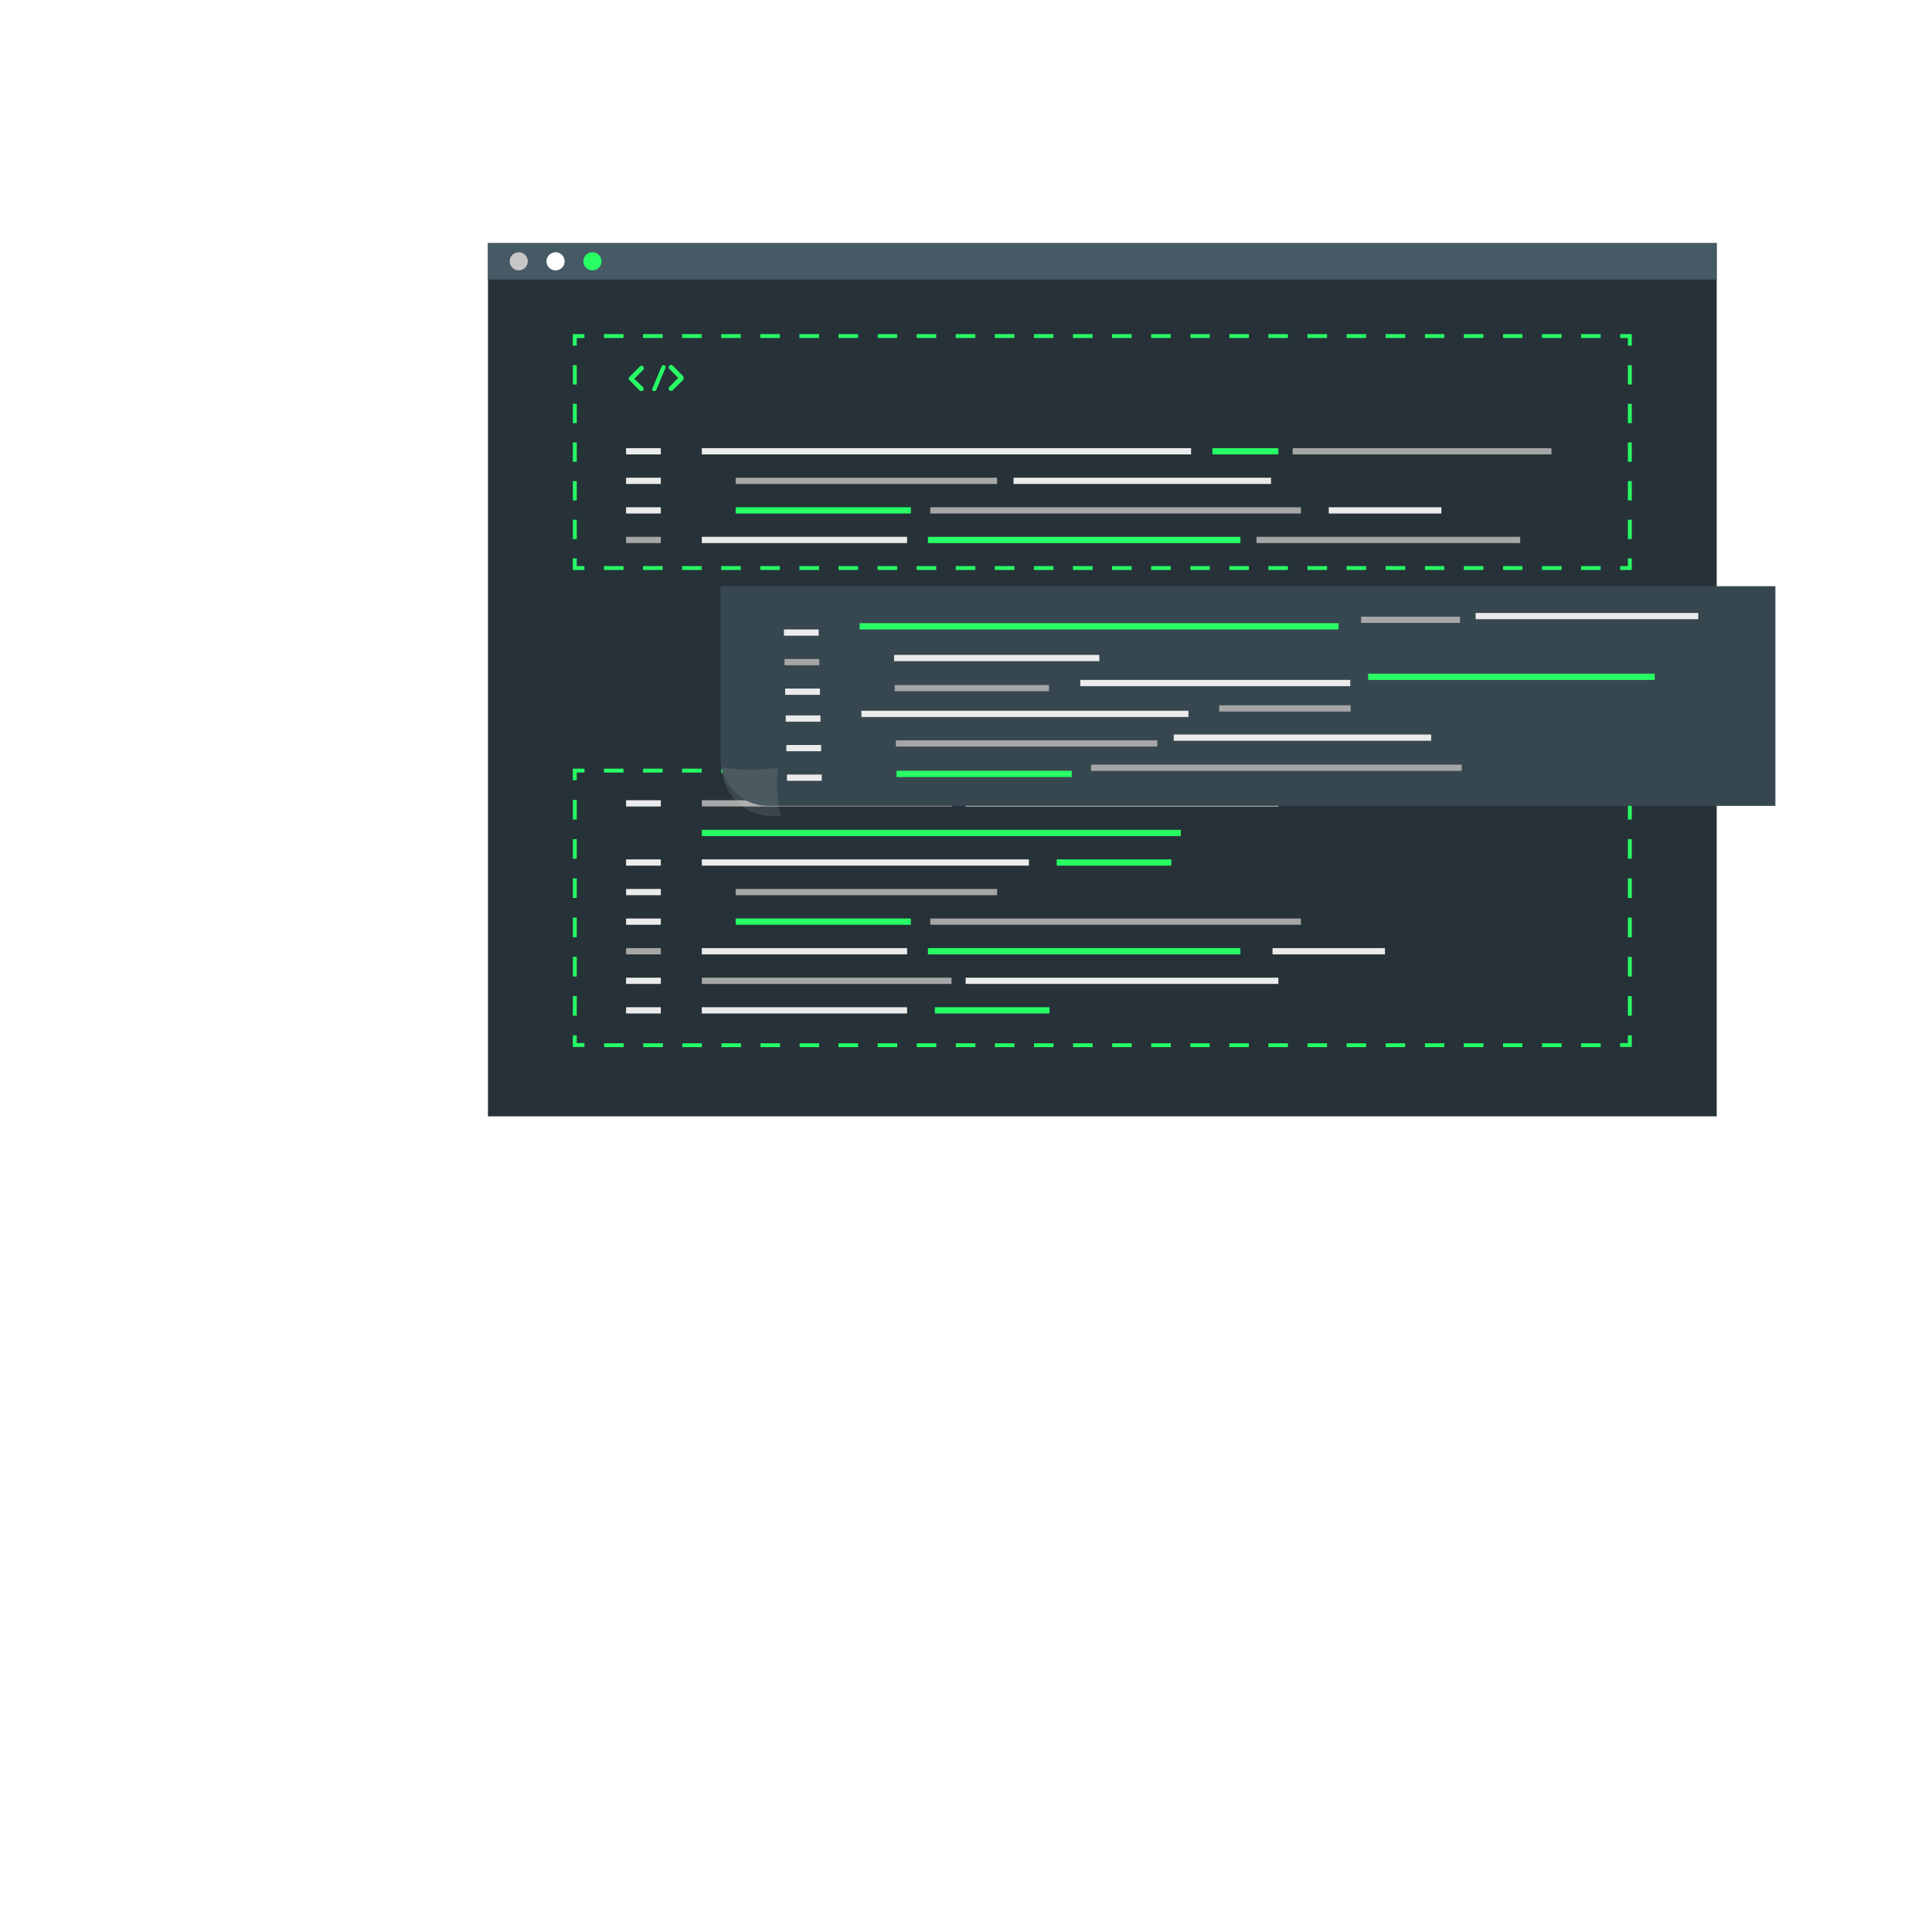<svg class="animated" id="freepik_stories-code-snippets" xmlns="http://www.w3.org/2000/svg" viewBox="0 0 500 500" version="1.1" xmlns:xlink="http://www.w3.org/1999/xlink" xmlns:svgjs="http://svgjs.com/svgjs"><style>svg#freepik_stories-code-snippets:not(.animated) .animable {opacity: 0;}svg#freepik_stories-code-snippets.animated #freepik--Code--inject-60 {animation: 1s 1 forwards cubic-bezier(.36,-0.01,.5,1.38) slideLeft,1.5s Infinite  linear wind;animation-delay: 0s,1s;}            @keyframes slideLeft {                0% {                    opacity: 0;                    transform: translateX(-30px);                }                100% {                    opacity: 1;                    transform: translateX(0);                }            }                    @keyframes wind {                0% {                    transform: rotate( 0deg );                }                25% {                    transform: rotate( 1deg );                }                75% {                    transform: rotate( -1deg );                }            }        .animator-hidden { display: none; }</style><g id="freepik--Tab--inject-60" class="animable" style="transform-origin: 285.28px 175.915px;"><rect x="126.28" y="62.92" width="318" height="225.99" style="fill: rgb(38, 50, 56); transform-origin: 285.28px 175.915px;" id="elddib3qz8xb" class="animable"></rect><rect x="126.28" y="62.92" width="318" height="9.42" style="fill: rgb(69, 90, 100); transform-origin: 285.28px 67.63px;" id="el1ujo85ueono" class="animable"></rect><path d="M136.59,67.63a2.34,2.34,0,1,1-2.34-2.34A2.34,2.34,0,0,1,136.59,67.63Z" style="fill: rgb(199, 199, 199); transform-origin: 134.25px 67.63px;" id="elz115f49kgs" class="animable"></path><path d="M146.12,67.63a2.34,2.34,0,1,1-2.33-2.34A2.33,2.33,0,0,1,146.12,67.63Z" style="fill: rgb(255, 255, 255); transform-origin: 143.78px 67.63px;" id="elzzq50beeh7a" class="animable"></path><path d="M155.66,67.63a2.34,2.34,0,1,1-2.34-2.34A2.34,2.34,0,0,1,155.66,67.63Z" style="fill: rgb(39, 255, 101); transform-origin: 153.32px 67.63px;" id="el76foeke26w9" class="animable"></path><polygon points="422.3 147.51 419.3 147.51 419.3 146.51 421.3 146.51 421.3 144.51 422.3 144.51 422.3 147.51" style="fill: rgb(39, 255, 101); transform-origin: 420.8px 146.01px;" id="elu8scxm7nju9" class="animable"></polygon><path d="M414.24,147.51h-5.05v-1h5.05Zm-10.11,0h-5.06v-1h5.06Zm-10.12,0H389v-1H394Zm-10.11,0h-5.06v-1h5.06Zm-10.12,0h-5v-1h5Zm-10.11,0h-5.06v-1h5.06Zm-10.12,0H348.5v-1h5.05Zm-10.11,0h-5.06v-1h5.06Zm-10.12,0h-5.05v-1h5.05Zm-10.11,0h-5.06v-1h5.06Zm-10.12,0h-5v-1h5Zm-10.11,0h-5.06v-1H303Zm-10.11,0h-5.06v-1h5.06Zm-10.12,0h-5.06v-1h5.06Zm-10.12,0h-5.05v-1h5.05Zm-10.11,0h-5.06v-1h5.06Zm-10.11,0h-5.06v-1h5.06Zm-10.12,0h-5.06v-1h5.06Zm-10.11,0h-5.06v-1h5.06Zm-10.12,0H217v-1h5.06Zm-10.11,0h-5.06v-1H212Zm-10.12,0h-5.06v-1h5.06Zm-10.11,0h-5.06v-1h5.06Zm-10.12,0h-5.06v-1h5.06Zm-10.11,0h-5.06v-1h5.06Zm-10.12,0h-5.06v-1h5.06Z" style="fill: rgb(39, 255, 101); transform-origin: 285.275px 147.01px;" id="elgosvq2prict" class="animable"></path><polygon points="151.25 147.51 148.25 147.51 148.25 144.51 149.25 144.51 149.25 146.51 151.25 146.51 151.25 147.51" style="fill: rgb(39, 255, 101); transform-origin: 149.75px 146.01px;" id="el6j3frahy3ti" class="animable"></polygon><path d="M149.26,139.51h-1v-5h1Zm0-10h-1v-5h1Zm0-10h-1v-5h1Zm0-10h-1v-5h1Zm0-10h-1v-5h1Z" style="fill: rgb(39, 255, 101); transform-origin: 148.76px 117.01px;" id="elvb7ikt935f" class="animable"></path><polygon points="149.25 89.47 148.25 89.47 148.25 86.47 151.25 86.47 151.25 87.47 149.25 87.47 149.25 89.47" style="fill: rgb(39, 255, 101); transform-origin: 149.75px 87.97px;" id="elcx7xyk6di9b" class="animable"></polygon><path d="M414.24,87.47h-5.05v-1h5.05Zm-10.11,0h-5.06v-1h5.06Zm-10.12,0H389v-1H394Zm-10.11,0h-5.06v-1h5.06Zm-10.12,0h-5v-1h5Zm-10.11,0h-5.06v-1h5.06Zm-10.12,0H348.5v-1h5.05Zm-10.11,0h-5.06v-1h5.06Zm-10.12,0h-5.05v-1h5.05Zm-10.11,0h-5.06v-1h5.06Zm-10.12,0h-5v-1h5Zm-10.11,0h-5.06v-1H303Zm-10.12,0h-5.05v-1h5.05Zm-10.11,0h-5.06v-1h5.06Zm-10.12,0h-5.05v-1h5.05Zm-10.11,0h-5.06v-1h5.06Zm-10.11,0h-5.06v-1h5.06Zm-10.12,0h-5.06v-1h5.06Zm-10.12,0h-5v-1h5Zm-10.11,0H217v-1h5.06Zm-10.11,0h-5.06v-1H212Zm-10.12,0h-5.06v-1h5.06Zm-10.11,0h-5.06v-1h5.06Zm-10.12,0h-5.06v-1h5.06Zm-10.11,0h-5.06v-1h5.06Zm-10.12,0h-5.06v-1h5.06Z" style="fill: rgb(39, 255, 101); transform-origin: 285.275px 86.97px;" id="el6titfg2v1eo" class="animable"></path><polygon points="422.3 89.47 421.3 89.47 421.3 87.47 419.3 87.47 419.3 86.47 422.3 86.47 422.3 89.47" style="fill: rgb(39, 255, 101); transform-origin: 420.8px 87.97px;" id="ele9btk3mw9uj" class="animable"></polygon><path d="M422.3,139.51h-1v-5h1Zm0-10h-1v-5h1Zm0-10h-1v-5h1Zm0-10h-1v-5h1Zm0-10h-1v-5h1Z" style="fill: rgb(39, 255, 101); transform-origin: 421.8px 117.01px;" id="elwvhnhlqhh79" class="animable"></path><polygon points="422.3 270.95 419.3 270.95 419.3 269.95 421.3 269.95 421.3 267.95 422.3 267.95 422.3 270.95" style="fill: rgb(39, 255, 101); transform-origin: 420.8px 269.45px;" id="elpkiczarbf9m" class="animable"></polygon><path d="M414.24,271h-5.05v-1h5.05Zm-10.11,0h-5.06v-1h5.06ZM394,271H389v-1H394Zm-10.11,0h-5.06v-1h5.06Zm-10.12,0h-5v-1h5Zm-10.11,0h-5.06v-1h5.06Zm-10.12,0H348.5v-1h5.05Zm-10.11,0h-5.06v-1h5.06Zm-10.12,0h-5.05v-1h5.05Zm-10.11,0h-5.06v-1h5.06Zm-10.12,0h-5v-1h5ZM303,271h-5.06v-1H303Zm-10.11,0h-5.06v-1h5.06Zm-10.12,0h-5.06v-1h5.06Zm-10.12,0h-5.05v-1h5.05Zm-10.11,0h-5.06v-1h5.06Zm-10.11,0h-5.06v-1h5.06Zm-10.12,0h-5.06v-1h5.06Zm-10.11,0h-5.06v-1h5.06Zm-10.12,0H217v-1h5.06ZM212,271h-5.06v-1H212Zm-10.12,0h-5.06v-1h5.06Zm-10.11,0h-5.06v-1h5.06Zm-10.12,0h-5.06v-1h5.06Zm-10.11,0h-5.06v-1h5.06Zm-10.12,0h-5.06v-1h5.06Z" style="fill: rgb(39, 255, 101); transform-origin: 285.3px 270.5px;" id="elydadb6n8j2q" class="animable"></path><polygon points="151.25 270.95 148.25 270.95 148.25 267.95 149.25 267.95 149.25 269.95 151.25 269.95 151.25 270.95" style="fill: rgb(39, 255, 101); transform-origin: 149.75px 269.45px;" id="el0jg3vmug7fql" class="animable"></polygon><path d="M149.26,262.87h-1v-5.08h1Zm0-10.15h-1v-5.08h1Zm0-10.16h-1v-5.08h1Zm0-10.16h-1v-5.08h1Zm0-10.16h-1v-5.07h1Zm0-10.15h-1V207h1Z" style="fill: rgb(39, 255, 101); transform-origin: 148.76px 234.935px;" id="elczkpeh8x468" class="animable"></path><polygon points="149.25 201.93 148.25 201.93 148.25 198.93 151.25 198.93 151.25 199.93 149.25 199.93 149.25 201.93" style="fill: rgb(39, 255, 101); transform-origin: 149.75px 200.43px;" id="elu69bit9f11f" class="animable"></polygon><path d="M414.24,199.93h-5.05v-1h5.05Zm-10.11,0h-5.06v-1h5.06Zm-10.12,0H389v-1H394Zm-10.11,0h-5.06v-1h5.06Zm-10.12,0h-5v-1h5Zm-10.11,0h-5.06v-1h5.06Zm-10.12,0H348.5v-1h5.05Zm-10.11,0h-5.06v-1h5.06Zm-10.12,0h-5.05v-1h5.05Zm-10.11,0h-5.06v-1h5.06Zm-10.12,0h-5v-1h5Zm-10.11,0h-5.06v-1H303Zm-10.12,0h-5.05v-1h5.05Zm-10.11,0h-5.06v-1h5.06Zm-10.12,0h-5.05v-1h5.05Zm-10.11,0h-5.06v-1h5.06Zm-10.11,0h-5.06v-1h5.06Zm-10.12,0h-5.06v-1h5.06Zm-10.12,0h-5v-1h5Zm-10.11,0H217v-1h5.06Zm-10.11,0h-5.06v-1H212Zm-10.12,0h-5.06v-1h5.06Zm-10.11,0h-5.06v-1h5.06Zm-10.12,0h-5.06v-1h5.06Zm-10.11,0h-5.06v-1h5.06Zm-10.12,0h-5.06v-1h5.06Z" style="fill: rgb(39, 255, 101); transform-origin: 285.275px 199.43px;" id="elmkfi6pke3wr" class="animable"></path><polygon points="422.3 201.93 421.3 201.93 421.3 199.93 419.3 199.93 419.3 198.93 422.3 198.93 422.3 201.93" style="fill: rgb(39, 255, 101); transform-origin: 420.8px 200.43px;" id="eloh5frts3arg" class="animable"></polygon><path d="M422.3,262.87h-1V257.8h1Zm0-10.15h-1v-5.08h1Zm0-10.16h-1v-5.08h1Zm0-10.16h-1v-5.08h1Zm0-10.16h-1v-5.07h1Zm0-10.15h-1V207h1Z" style="fill: rgb(39, 255, 101); transform-origin: 421.8px 234.935px;" id="elt2xp34c8k1" class="animable"></path><rect x="162.03" y="115.98" width="8.99" height="1.62" style="fill: rgb(235, 235, 235); transform-origin: 166.525px 116.79px;" id="elxkllr8c4uv" class="animable"></rect><rect x="181.63" y="115.98" width="126.62" height="1.62" style="fill: rgb(235, 235, 235); transform-origin: 244.94px 116.79px;" id="elb321zzduhg" class="animable"></rect><rect x="313.77" y="115.98" width="17.07" height="1.62" style="fill: rgb(39, 255, 101); transform-origin: 322.305px 116.79px;" id="elu95y5nfchq" class="animable"></rect><rect x="334.55" y="115.98" width="66.96" height="1.62" style="fill: rgb(166, 166, 166); transform-origin: 368.03px 116.79px;" id="el6ydr4ecmz3j" class="animable"></rect><rect x="162.03" y="123.63" width="8.99" height="1.62" style="fill: rgb(235, 235, 235); transform-origin: 166.525px 124.44px;" id="el64q67c00oap" class="animable"></rect><rect x="190.39" y="123.63" width="67.66" height="1.62" style="fill: rgb(166, 166, 166); transform-origin: 224.22px 124.44px;" id="elfnpja5bjcsa" class="animable"></rect><rect x="190.39" y="131.28" width="45.34" height="1.62" style="fill: rgb(39, 255, 101); transform-origin: 213.06px 132.09px;" id="el0kpfbflh1ba" class="animable"></rect><rect x="325.18" y="138.93" width="68.25" height="1.62" style="fill: rgb(166, 166, 166); transform-origin: 359.305px 139.74px;" id="eld3ro1fx0dhk" class="animable"></rect><rect x="240.76" y="131.28" width="95.92" height="1.62" style="fill: rgb(166, 166, 166); transform-origin: 288.72px 132.09px;" id="elsny0qklxsp" class="animable"></rect><rect x="262.3" y="123.63" width="66.64" height="1.62" style="fill: rgb(235, 235, 235); transform-origin: 295.62px 124.44px;" id="eld7z1i0yzepa" class="animable"></rect><rect x="343.88" y="131.28" width="29.15" height="1.62" style="fill: rgb(235, 235, 235); transform-origin: 358.455px 132.09px;" id="el15va4guguqr" class="animable"></rect><rect x="162.03" y="131.28" width="8.99" height="1.62" style="fill: rgb(235, 235, 235); transform-origin: 166.525px 132.09px;" id="elgcnl2wdl4kf" class="animable"></rect><rect x="162.03" y="138.93" width="8.99" height="1.62" style="fill: rgb(166, 166, 166); transform-origin: 166.525px 139.74px;" id="el2hyjzdij5p3" class="animable"></rect><rect x="181.63" y="138.93" width="53.12" height="1.62" style="fill: rgb(235, 235, 235); transform-origin: 208.19px 139.74px;" id="ele14ccqw70tl" class="animable"></rect><rect x="240.15" y="138.93" width="80.86" height="1.62" style="fill: rgb(39, 255, 101); transform-origin: 280.58px 139.74px;" id="elvmwcob8bdqi" class="animable"></rect><rect x="181.63" y="207.1" width="64.63" height="1.62" style="fill: rgb(166, 166, 166); transform-origin: 213.945px 207.91px;" id="eltixpdzuwkvs" class="animable"></rect><rect x="273.47" y="222.41" width="29.67" height="1.62" style="fill: rgb(39, 255, 101); transform-origin: 288.305px 223.22px;" id="el3ys758ub0hi" class="animable"></rect><rect x="190.39" y="237.71" width="45.34" height="1.62" style="fill: rgb(39, 255, 101); transform-origin: 213.06px 238.52px;" id="eld75s9nxlx1" class="animable"></rect><rect x="181.63" y="214.76" width="123.96" height="1.62" style="fill: rgb(39, 255, 101); transform-origin: 243.61px 215.57px;" id="el8sdkiritrev" class="animable"></rect><rect x="249.91" y="207.1" width="80.93" height="1.62" style="fill: rgb(235, 235, 235); transform-origin: 290.375px 207.91px;" id="elg64jlbsrmdp" class="animable"></rect><rect x="162.03" y="207.1" width="8.99" height="1.62" style="fill: rgb(235, 235, 235); transform-origin: 166.525px 207.91px;" id="elr5rzk06ylce" class="animable"></rect><rect x="162.03" y="222.41" width="8.99" height="1.62" style="fill: rgb(235, 235, 235); transform-origin: 166.525px 223.22px;" id="elp9m6etxeqo7" class="animable"></rect><rect x="181.63" y="222.41" width="84.64" height="1.62" style="fill: rgb(235, 235, 235); transform-origin: 223.95px 223.22px;" id="elnkvv07mmj8b" class="animable"></rect><rect x="241.95" y="260.67" width="29.67" height="1.62" style="fill: rgb(39, 255, 101); transform-origin: 256.785px 261.48px;" id="el71ciyehe655" class="animable"></rect><rect x="181.63" y="260.67" width="53.12" height="1.62" style="fill: rgb(235, 235, 235); transform-origin: 208.19px 261.48px;" id="elerjnz2l3tdr" class="animable"></rect><rect x="162.03" y="230.06" width="8.99" height="1.62" style="fill: rgb(235, 235, 235); transform-origin: 166.525px 230.87px;" id="elqvduflc0dck" class="animable"></rect><rect x="190.39" y="230.06" width="67.66" height="1.62" style="fill: rgb(166, 166, 166); transform-origin: 224.22px 230.87px;" id="el8a4wdnfo87u" class="animable"></rect><rect x="181.63" y="253.02" width="64.63" height="1.62" style="fill: rgb(166, 166, 166); transform-origin: 213.945px 253.83px;" id="elhmu55jhkraj" class="animable"></rect><rect x="240.76" y="237.71" width="95.92" height="1.62" style="fill: rgb(166, 166, 166); transform-origin: 288.72px 238.52px;" id="elq1jcf9grxc" class="animable"></rect><rect x="329.33" y="245.37" width="29.1" height="1.62" style="fill: rgb(235, 235, 235); transform-origin: 343.88px 246.18px;" id="elrkmqyi5ws4" class="animable"></rect><rect x="162.03" y="237.71" width="8.99" height="1.62" style="fill: rgb(235, 235, 235); transform-origin: 166.525px 238.52px;" id="elf8kjviep8hr" class="animable"></rect><rect x="162.03" y="245.37" width="8.99" height="1.62" style="fill: rgb(166, 166, 166); transform-origin: 166.525px 246.18px;" id="elihbmr6znben" class="animable"></rect><rect x="162.03" y="253.02" width="8.99" height="1.62" style="fill: rgb(235, 235, 235); transform-origin: 166.525px 253.83px;" id="elic3ws9a79a" class="animable"></rect><rect x="162.03" y="260.67" width="8.99" height="1.62" style="fill: rgb(235, 235, 235); transform-origin: 166.525px 261.48px;" id="el4tp4xdndl1k" class="animable"></rect><rect x="181.63" y="245.37" width="53.12" height="1.62" style="fill: rgb(235, 235, 235); transform-origin: 208.19px 246.18px;" id="ellaghlh9skx8" class="animable"></rect><rect x="249.91" y="253.02" width="80.93" height="1.62" style="fill: rgb(235, 235, 235); transform-origin: 290.375px 253.83px;" id="elcn23r8vy0zh" class="animable"></rect><rect x="240.15" y="245.37" width="80.86" height="1.62" style="fill: rgb(39, 255, 101); transform-origin: 280.58px 246.18px;" id="elji8bq362zt" class="animable"></rect><path d="M166.39,100.17a.6.6,0,0,1,0,.87.63.63,0,0,1-.42.17.68.68,0,0,1-.45-.17l-2.72-2.76s0,0-.05-.06l0,0a.26.26,0,0,1,0-.08.05.05,0,0,1,0,0,.15.15,0,0,1,0-.06s0,0,0,0v-.25s0,0,0,0a.2.2,0,0,1,0-.07s0,0,0,0a.73.73,0,0,1,.05-.09,0,0,0,0,1,0,0,.19.19,0,0,1,.06-.07l2.72-2.76a.63.63,0,0,1,.87,0,.6.6,0,0,1,0,.87l-2.29,2.32Z" style="fill: rgb(39, 255, 101); transform-origin: 164.692px 97.938px;" id="elvgmveyb224b" class="animable"></path><path d="M168.86,100.48l2.37-5.65a.54.54,0,0,1,.71-.28.51.51,0,0,1,.27.68l-2.37,5.66a.53.53,0,0,1-.5.32.46.46,0,0,1-.19,0A.52.52,0,0,1,168.86,100.48Z" style="fill: rgb(39, 255, 101); transform-origin: 170.528px 97.863px;" id="ely72smppasv" class="animable"></path><path d="M176.9,98.2h0a.46.46,0,0,1-.07.07L174.1,101a.66.66,0,0,1-.44.17.63.63,0,0,1-.43-.17.62.62,0,0,1,0-.87l2.29-2.32-2.29-2.32a.62.62,0,0,1,0-.87.63.63,0,0,1,.87,0l2.72,2.76a.46.46,0,0,1,.07.07s0,0,0,0a.9.9,0,0,1,0,.09s0,0,0,0a.26.26,0,0,0,0,.08s0,0,0,0v.07s0,0,0,0,0,0,0,.05V98s0,0,0,0a.41.41,0,0,0,0,.08s0,0,0,0Z" style="fill: rgb(39, 255, 101); transform-origin: 174.976px 97.808px;" id="el1lullbi9vv5" class="animable"></path></g><g id="freepik--Code--inject-60" class="animable animator-active" style="transform-origin: 322.965px 180.13px;"><g id="elvzi7lyo645"><path d="M186.47,151.7h273a0,0,0,0,1,0,0v56.86a0,0,0,0,1,0,0H198.84a12.38,12.38,0,0,1-12.38-12.38V151.7A0,0,0,0,1,186.47,151.7Z" style="fill: rgb(55, 71, 79); transform-origin: 322.965px 180.13px; transform: rotate(-1.2deg);" class="animable"></path></g><g id="elllo288bvnn"><rect x="381.89" y="158.63" width="57.62" height="1.62" style="fill: rgb(235, 235, 235); transform-origin: 410.7px 159.44px; transform: rotate(-1.2deg);" class="animable"></rect></g><g id="elf66wzx85aav"><rect x="352.25" y="159.59" width="25.59" height="1.62" style="fill: rgb(166, 166, 166); transform-origin: 365.045px 160.4px; transform: rotate(-1.2deg);" class="animable"></rect></g><g id="elovf1b541x5g"><rect x="315.52" y="182.53" width="34.02" height="1.62" style="fill: rgb(166, 166, 166); transform-origin: 332.53px 183.34px; transform: rotate(-1.2deg);" class="animable"></rect></g><g id="eluwv43tfu2ga"><rect x="222.46" y="161.28" width="123.96" height="1.62" style="fill: rgb(39, 255, 101); transform-origin: 284.44px 162.09px; transform: rotate(-1.146deg);" class="animable"></rect></g><g id="el4m3gg2m7cba"><rect x="231.39" y="169.49" width="53.12" height="1.62" style="fill: rgb(235, 235, 235); transform-origin: 257.95px 170.3px; transform: rotate(-1.146deg);" class="animable"></rect></g><g id="el5xk4btsc2"><rect x="354.08" y="174.35" width="74.16" height="1.62" style="fill: rgb(39, 255, 101); transform-origin: 391.16px 175.16px; transform: rotate(-1.2deg);" class="animable"></rect></g><g id="eltpfle2smn8"><rect x="279.57" y="175.96" width="69.88" height="1.62" style="fill: rgb(235, 235, 235); transform-origin: 314.51px 176.77px; transform: rotate(-1.2deg);" class="animable"></rect></g><g id="elf039dpyxnus"><rect x="231.55" y="177.28" width="39.93" height="1.62" style="fill: rgb(166, 166, 166); transform-origin: 251.515px 178.09px; transform: rotate(-1.2deg);" class="animable"></rect></g><g id="elizkf1dsridh"><rect x="202.88" y="162.9" width="8.99" height="1.62" style="fill: rgb(235, 235, 235); transform-origin: 207.375px 163.71px; transform: rotate(-1.2deg);" class="animable"></rect></g><g id="elx41l1sqxq4"><rect x="203.04" y="170.55" width="8.99" height="1.62" style="fill: rgb(166, 166, 166); transform-origin: 207.535px 171.36px; transform: rotate(-1.2deg);" class="animable"></rect></g><g id="eleuyekbki9kq"><rect x="203.2" y="178.2" width="8.99" height="1.62" style="fill: rgb(235, 235, 235); transform-origin: 207.695px 179.01px; transform: rotate(-1.2deg);" class="animable"></rect></g><g id="elyh3cu23yu5"><rect x="203.35" y="185.15" width="8.99" height="1.62" style="fill: rgb(235, 235, 235); transform-origin: 207.845px 185.96px; transform: rotate(-1.146deg);" class="animable"></rect></g><g id="ele61sy5jg05k"><rect x="222.93" y="183.94" width="84.64" height="1.62" style="fill: rgb(235, 235, 235); transform-origin: 265.25px 184.75px; transform: rotate(-1.2deg);" class="animable"></rect></g><g id="el7smdbls4g9f"><rect x="203.51" y="192.8" width="8.99" height="1.62" style="fill: rgb(235, 235, 235); transform-origin: 208.005px 193.61px; transform: rotate(-1.2deg);" class="animable"></rect></g><g id="el2rtecrxh5rb"><rect x="231.85" y="191.59" width="67.66" height="1.62" style="fill: rgb(166, 166, 166); transform-origin: 265.68px 192.4px; transform: rotate(-1.2deg);" class="animable"></rect></g><g id="elpt5zpcgdcqc"><rect x="232.02" y="199.47" width="45.34" height="1.62" style="fill: rgb(39, 255, 101); transform-origin: 254.69px 200.28px; transform: rotate(-1.2deg);" class="animable"></rect></g><g id="elmvh2p8ee7z"><rect x="282.37" y="197.89" width="95.92" height="1.62" style="fill: rgb(166, 166, 166); transform-origin: 330.33px 198.7px; transform: rotate(-1.2deg);" class="animable"></rect></g><g id="elvd3v07vfs4i"><rect x="303.75" y="190.09" width="66.64" height="1.62" style="fill: rgb(235, 235, 235); transform-origin: 337.07px 190.9px; transform: rotate(-1.2deg);" class="animable"></rect></g><g id="ellyrsvc6wnel"><rect x="203.67" y="200.45" width="8.99" height="1.62" style="fill: rgb(235, 235, 235); transform-origin: 208.165px 201.26px; transform: rotate(-1.2deg);" class="animable"></rect></g><g id="elamdpjkmvtko"><path d="M202.26,211.1l-2.33.05a12.84,12.84,0,0,1-13.11-12.57,44.7,44.7,0,0,0,14.55.08S200.42,206.43,202.26,211.1Z" style="fill: rgb(255, 255, 255); opacity: 0.1; transform-origin: 194.54px 204.866px;" class="animable"></path></g></g><g id="freepik--Floor--inject-60" class="animable animator-hidden" style="transform-origin: 255.915px 460.574px;"><path d="M460.08,460.57c-130.8.62-277.53.62-408.33,0,130.8-.61,277.53-.61,408.33,0Z" style="fill: rgb(38, 50, 56); transform-origin: 255.915px 460.574px;" id="ely33xxht6zjr" class="animable"></path></g><g id="freepik--Plant--inject-60" class="animable animator-hidden" style="transform-origin: 410.672px 376.167px;"><path d="M413,371.35s-9.14-14-29.59-11.29c-19.43,2.58-31.52,36.63-12.69,42.62s18.49-26.6,26-31.41C402.28,367.74,409.59,369.3,413,371.35Z" style="fill: rgb(39, 255, 101); transform-origin: 387.15px 381.562px;" id="eljjx76kz3jwb" class="animable"></path><path d="M366.17,377.64a38.2,38.2,0,0,1,4.43-2.77,17.63,17.63,0,0,1,4.6-1.78,27.74,27.74,0,0,1,2.93-3.11,26,26,0,0,1,6.5-4.24l-.59-.1c-1.06-.13-2.12-.24-3.19-.27a17.88,17.88,0,0,0-6.32,1c-.11,0-.18-.15-.06-.18a28,28,0,0,1,6.34-1.28,17.45,17.45,0,0,1,3.15,0c.56.06,1.12.15,1.67.26l.32,0a27.21,27.21,0,0,1,6-1.57l-.54-.21a29.83,29.83,0,0,0-2.92-.76,23.25,23.25,0,0,0-6-.48c-.12,0-.14-.19,0-.19a37.44,37.44,0,0,1,6.08.33,25.5,25.5,0,0,1,5,1.13,25.21,25.21,0,0,1,3.69-.07c7,.36,14.36,3.69,18.12,9.83s3.86,13.89,4,20.89a155.34,155.34,0,0,1-2,29.15c-.1.57-.9.39-.86-.15.51-8.25,1-16.51,1-24.77,0-3.83-.05-7.68-.32-11.5a33.5,33.5,0,0,0-1.87-9.62,17.11,17.11,0,0,0-6.07-7.9,22.94,22.94,0,0,0-9.29-3.85,25.72,25.72,0,0,0-9.05,0,5.85,5.85,0,0,1-.12,1.77,9.52,9.52,0,0,1-.65,2.15,10.53,10.53,0,0,1-1,1.86c-.43.65-1,1.22-1.43,1.84-.08.1-.23,0-.15-.13a9.11,9.11,0,0,0,1.93-3.79,15.44,15.44,0,0,0,.43-2c.08-.51.08-1,.15-1.55a26.5,26.5,0,0,0-9.17,3.79c-.52.34-1,.71-1.53,1.09a9.86,9.86,0,0,1,1.5,2.24,21.62,21.62,0,0,1,1.48,3.34,27,27,0,0,1,1.19,7.14c0,.12-.19.14-.19,0a20.37,20.37,0,0,0-1.66-6.81,25.94,25.94,0,0,0-1.49-3.1c-.29-.51-.6-1-.92-1.52-.17-.26-.36-.53-.52-.82a27.54,27.54,0,0,0-6.43,7.46s0,0,0,0a13.81,13.81,0,0,1,2,3.59,31,31,0,0,1,1.49,4.18,67.9,67.9,0,0,1,1.62,8.39c0,.12-.18.14-.2,0a34.11,34.11,0,0,0-2.07-8.3c-.48-1.31-1-2.61-1.54-3.89a32.93,32.93,0,0,1-1.55-3.68,25.7,25.7,0,0,0-3.16,9.06c0,.12-.21.08-.19,0a32.44,32.44,0,0,1,5.84-13.8c-1.28.41-2.55.79-3.79,1.32a19.91,19.91,0,0,0-4.44,2.53C366.18,377.87,366.07,377.71,366.17,377.64Z" style="fill: rgb(38, 50, 56); transform-origin: 392.782px 392.758px;" id="elzus7a3r1xp" class="animable"></path><path d="M380.78,379.77c.41,2,1,4,1.34,6.07a22.47,22.47,0,0,1,.32,6c0,.06-.09.05-.09,0a57.09,57.09,0,0,0-1.76-12A.1.1,0,1,1,380.78,379.77Z" style="fill: rgb(38, 50, 56); transform-origin: 381.549px 385.793px;" id="elrrl0noqliib" class="animable"></path><path d="M368.57,373.67A11,11,0,0,1,371.4,372a19.09,19.09,0,0,1,3.17-.79c.12,0,.14.17,0,.19a11.79,11.79,0,0,0-3.06.94,20.74,20.74,0,0,0-2.88,1.41C368.57,373.81,368.5,373.71,368.57,373.67Z" style="fill: rgb(38, 50, 56); transform-origin: 371.604px 372.489px;" id="elqmx9silwrqg" class="animable"></path><path d="M403.12,355.07s-1.92-23.51-19.4-31.14c-14.6-6.36-23,10-12.63,20.08C379.43,352.14,392.82,348.47,403.12,355.07Z" style="fill: rgb(39, 255, 101); transform-origin: 384.801px 338.786px;" id="el2s1t4p7ijd8" class="animable"></path><path d="M374.32,328.49a73.54,73.54,0,0,1,7.77,3.68,56.46,56.46,0,0,1,6,4c-.29-.6-.54-1.22-.84-1.8a30,30,0,0,0-1.48-2.66,24.88,24.88,0,0,0-3.85-4.87.1.1,0,0,1,.14-.14,39.55,39.55,0,0,1,4,4.72,28.13,28.13,0,0,1,1.66,2.66A10.87,10.87,0,0,1,389,336.8l.19.14a57.08,57.08,0,0,1,8.35,8.17c0-.23-.1-.46-.16-.67-.33-1.15-.68-2.29-1.06-3.42a28.84,28.84,0,0,0-3.16-6.86c-.06-.1.11-.2.17-.09a53.57,53.57,0,0,1,3.66,6.69,25,25,0,0,1,1.21,3.47,15.36,15.36,0,0,1,.57,2.36c.76,1,1.51,1.94,2.21,3,7.51,10.68,11.28,23.6,12.18,36.53a112,112,0,0,1,.19,11.59,71.79,71.79,0,0,1-1,11.62c-.05.25-.43.17-.42-.07.09-3.39.44-6.78.5-10.18a99.22,99.22,0,0,0-.33-10.2,94.56,94.56,0,0,0-3.81-20A71.25,71.25,0,0,0,399.37,350c-.73-.15-1.46-.35-2.19-.54s-1.75-.44-2.61-.69a25.68,25.68,0,0,1-4.88-1.78c-.11-.06,0-.23.1-.17a15.73,15.73,0,0,0,4.95,1.71c1.36.27,2.78.45,4.16.76-1.27-1.84-2.62-3.63-4.07-5.34a30.59,30.59,0,0,1-9.95-.74,40,40,0,0,1-5.09-1.59c-1.75-.67-3.4-1.54-5.13-2.26-.13-.06,0-.25.08-.17a29.24,29.24,0,0,0,10.08,3.3,62.15,62.15,0,0,0,9.43.77c-1.24-1.42-2.53-2.81-3.89-4.11-4.6-4.38-10.05-8.39-16.1-10.49C374.14,328.63,374.21,328.44,374.32,328.49Z" style="fill: rgb(38, 50, 56); transform-origin: 393.809px 368.081px;" id="elxe7r5ybphn" class="animable"></path><path d="M388.54,328.56a25.53,25.53,0,0,1,2.15,3.13,17.23,17.23,0,0,1,1.54,3.65s-.05.07-.07,0c-.58-1.15-1.08-2.35-1.67-3.5a17.58,17.58,0,0,0-2.08-3.18C388.33,328.6,388.47,328.46,388.54,328.56Z" style="fill: rgb(38, 50, 56); transform-origin: 390.308px 331.948px;" id="elrnf6vr0v0dn" class="animable"></path><path d="M372.29,336.39a17.81,17.81,0,0,0,3.58,1.49,31.22,31.22,0,0,0,3.65,1,.06.06,0,0,1,0,.11,17.36,17.36,0,0,1-3.78-.83,32.13,32.13,0,0,1-3.54-1.59C372.08,336.5,372.18,336.33,372.29,336.39Z" style="fill: rgb(38, 50, 56); transform-origin: 375.851px 337.684px;" id="el7q2jad16z7e" class="animable"></path><path d="M415.75,351.6c.11,1,2.64-8.54,17.42-17,13.43-7.7,29.45-27.73,16.29-40.39C438.83,284,410.85,306.25,415.75,351.6Z" style="fill: rgb(39, 255, 101); transform-origin: 434.773px 321.718px;" id="elraf8o99wey" class="animable"></path><path d="M405.57,406.37a261.57,261.57,0,0,1,2.35-29.72,133.94,133.94,0,0,1,6.24-26.6c1.1-3.11,2.36-6.17,3.72-9.18a20.62,20.62,0,0,1,.07-3.52c.07-1.5.2-3,.34-4.5s.29-3,.47-4.5.5-3,.56-4.49a.1.1,0,1,1,.19,0,31.66,31.66,0,0,0-.53,4.76c-.12,1.45-.2,2.9-.24,4.36s0,2.91,0,4.36c0,.53,0,1.08.05,1.64,1.39-2.93,2.88-5.83,4.49-8.64-1-6.13.3-12.54,1.55-18.53,0-.12.21-.06.18.06a52.15,52.15,0,0,0-1,9.5c-.06,2.51.06,5,.07,7.54.35-.6.71-1.2,1.07-1.8,1.92-3.13,4-6.2,6.14-9.17a14.56,14.56,0,0,1,.14-4.37,33.92,33.92,0,0,1,1.08-4.77c.47-1.57,1-3.1,1.63-4.62s1.5-3,2.11-4.58c.05-.13.25,0,.18.08a21.92,21.92,0,0,0-1.85,4.64,40.24,40.24,0,0,0-1.21,4.59c-.32,1.56-.57,3.12-.79,4.69-.15,1-.24,2.12-.42,3.17a112.25,112.25,0,0,1,10.35-12,.1.1,0,0,1,.14.13,136.69,136.69,0,0,0-15,20.45l-.48.82c.82-.51,1.75-.91,2.52-1.34q2.14-1.2,4.31-2.37c1.4-.75,2.79-1.52,4.19-2.29.71-.4,1.42-.81,2.15-1.18a17.36,17.36,0,0,0,2.5-1.39c.12-.09.24.09.12.15-1.43.78-2.68,1.95-4.06,2.82s-2.78,1.73-4.22,2.53c-2.63,1.47-5.48,2.52-8.07,4q-2.69,4.71-5,9.65,2.36-1.51,4.8-2.88c1.05-.59,2.1-1.16,3.16-1.72a15.55,15.55,0,0,0,3-1.8.1.1,0,0,1,.13.14,27.62,27.62,0,0,1-5.68,4c-1.9,1.11-3.82,2.18-5.79,3.15q-2.37,5.19-4.28,10.58c-6.22,17.61-8.51,36.31-9.6,54.89-.32,5.54-.49,11.07-.56,16.61s.22,11.07.21,16.61c0,.16-.27.2-.29,0-.67-4.91-.78-9.9-1-14.85S405.46,411.4,405.57,406.37Z" style="fill: rgb(38, 50, 56); transform-origin: 424.259px 368.005px;" id="elz3qv9ii78kl" class="animable"></path><path d="M432.43,326.62a72.84,72.84,0,0,0,7.85-4.06,83.89,83.89,0,0,0,7.46-4.74s.09,0,.05.07a63.36,63.36,0,0,1-7.16,5,72.75,72.75,0,0,1-8.11,3.89C432.41,326.84,432.32,326.66,432.43,326.62Z" style="fill: rgb(38, 50, 56); transform-origin: 440.09px 322.306px;" id="el3z17ph4cu8c" class="animable"></path><path d="M428.15,306.7c.22-.86.49-1.7.78-2.54a.07.07,0,0,1,0-.1l.58-1.42a.87.87,0,0,1,.07-.17c0-.09.07-.18.11-.27s.05,0,0,0l-.14.5c0,.09,0,.17-.08.27a70.05,70.05,0,0,0-2.19,10c0,.11-.18.11-.17,0A33,33,0,0,1,428.15,306.7Z" style="fill: rgb(38, 50, 56); transform-origin: 428.417px 307.606px;" id="elo6wka7l0a6" class="animable"></path><path d="M413.09,377.07c5.15-16,16.8-25.51,31.76-23.31s20,21.91,10,28.49-22.82-6.65-28.92-8.88S413.09,377.07,413.09,377.07Z" style="fill: rgb(39, 255, 101); transform-origin: 436.566px 368.757px;" id="elp0rp2xjlzr8" class="animable"></path><path d="M411.72,417.91c-.21-1.81-.4-3.62-.6-5.43q-.57-5.43-1.15-10.86c-.7-6.63-.91-13.2.95-19.66a30,30,0,0,1,9.65-15,24.61,24.61,0,0,1,5.7-3.48,14.4,14.4,0,0,1,6.53-4.91,29.22,29.22,0,0,1,10.07-1.69c.12,0,.14.19,0,.19a24.69,24.69,0,0,0-9.46,2,20.9,20.9,0,0,0-3.63,2.05,18.88,18.88,0,0,0-2,1.73,20.86,20.86,0,0,1,8.79-1.17,20.33,20.33,0,0,1,3.19.58,8.9,8.9,0,0,1,2.36-.55,14,14,0,0,1,3.17,0,23.64,23.64,0,0,1,6.28,1.74c.11,0,0,.22-.08.17a22.53,22.53,0,0,0-6.07-1.35,20.43,20.43,0,0,0-3,0,15.27,15.27,0,0,0-1.65.25,19.27,19.27,0,0,1,10.61,7.93c.06.1-.09.22-.16.11A17.6,17.6,0,0,0,438,362.84c-.33,0-.66,0-1,0a12.85,12.85,0,0,1,.36,1.42c.2.72.43,1.42.68,2.12a35.6,35.6,0,0,0,1.79,4.22,34.89,34.89,0,0,0,2.35,4,20.55,20.55,0,0,0,3,3.75.1.1,0,1,1-.14.13c-1.05-1.23-2.23-2.33-3.22-3.62a29.71,29.71,0,0,1-2.55-3.9,28.44,28.44,0,0,1-1.91-4.3c-.28-.79-.52-1.58-.73-2.38a5.81,5.81,0,0,1-.3-1.48,20.17,20.17,0,0,0-5.12.63c1.15,3.47,2.37,7.1,4.81,9.91.08.1-.08.22-.16.12a43.29,43.29,0,0,1-3.19-4.75,19.43,19.43,0,0,1-2-5.15,23.9,23.9,0,0,0-8,4,28.14,28.14,0,0,0-9.47,13.88,46.61,46.61,0,0,0-1.65,18.2c.61,7.71,1.61,15.43,1.93,23.16,0,.51-.74.79-.92.24A27.52,27.52,0,0,1,411.72,417.91Z" style="fill: rgb(38, 50, 56); transform-origin: 430.54px 390.11px;" id="el1mrk47bzmxt" class="animable"></path><path d="M421.44,365.65a8.94,8.94,0,0,1,1.44-1.76c.53-.58,1.07-1.14,1.65-1.67a13.87,13.87,0,0,1,3.86-2.51.1.1,0,0,1,.07.18,11.08,11.08,0,0,0-3.79,2.59c-.55.53-1.06,1.1-1.56,1.67a10.15,10.15,0,0,1-1.47,1.66C421.54,365.88,421.38,365.77,421.44,365.65Z" style="fill: rgb(38, 50, 56); transform-origin: 424.964px 362.771px;" id="elzv4e4gou48" class="animable"></path><path d="M445.46,367.77a44.73,44.73,0,0,1,4,3.94,26.3,26.3,0,0,1,3.18,4.57c0,.05-.05.09-.08.05a59,59,0,0,0-7.19-8.41C445.25,367.83,445.36,367.68,445.46,367.77Z" style="fill: rgb(38, 50, 56); transform-origin: 448.979px 372.044px;" id="el8f3v80lix7u" class="animable"></path><path d="M429.58,368.52a10.91,10.91,0,0,0,1.21,2.59,17.44,17.44,0,0,0,1.73,2.2c0,.05,0,.11-.08.07a9.81,9.81,0,0,1-3-4.79C429.37,368.47,429.54,368.4,429.58,368.52Z" style="fill: rgb(38, 50, 56); transform-origin: 430.972px 370.925px;" id="el7j6gkunp1au" class="animable"></path><polygon points="389.96 409.94 391.01 422.44 394.24 460.57 428.83 460.57 432.06 422.44 433.11 409.94 389.96 409.94" style="fill: rgb(69, 90, 100); transform-origin: 411.535px 435.255px;" id="el1otgauljkow" class="animable"></polygon><polygon points="389.96 409.94 391.01 422.44 432.06 422.44 433.11 409.94 389.96 409.94" style="fill: rgb(38, 50, 56); transform-origin: 411.535px 416.19px;" id="elyf6t49e6bn" class="animable"></polygon><g id="elt9mfjjdkvys"><rect x="386.56" y="404.93" width="49.94" height="11.99" style="fill: rgb(69, 90, 100); transform-origin: 411.53px 410.925px; transform: rotate(180deg);" class="animable"></rect></g></g><g id="freepik--Character--inject-60" class="animable animator-hidden" style="transform-origin: 166.825px 286.46px;"><path d="M178.39,461c-2.31.75-68.31-.11-70.8-1.74-1-.6-1.5-64.88-1.5-64.88l44.14.45-1.67,43s25.12,11.62,27.67,13.7S180.71,460.28,178.39,461Z" style="fill: rgb(255, 196, 192); transform-origin: 142.76px 427.827px;" id="elmxer0nmenh" class="animable"></path><path d="M158.56,442.36q-.26-.08-.27-.15Z" style="fill: rgb(39, 255, 101); transform-origin: 158.425px 442.285px;" id="elrbpk64on5fl" class="animable"></path><path d="M178.39,461c-2.31.74-68.3-.11-70.79-1.74-.33-.21-.61-8-.84-18,9.66,3.42,48.42,11.44,56.41,10.82,7.19-.56.68-6.35-1.17-7.88,6.43,3.08,13,6.35,14.23,7.36C178.76,453.62,180.71,460.28,178.39,461Z" style="fill: rgb(38, 50, 56); transform-origin: 143.093px 451.265px;" id="elayn6aorbu8g" class="animable"></path><path d="M92.54,204.3s9.91,111.52,11.53,120c.37,1.93.6,12.47.75,26,.35,29.56.14,82.88.14,82.88h46.52S150.1,340.85,148,323.85,132.82,204.3,132.82,204.3Z" style="fill: rgb(55, 71, 79); transform-origin: 122.01px 318.74px;" id="eldvzu8r5nuk" class="animable"></path><path d="M149.38,425.12c-7.26-.15-5.17-.21-12.43-.28-3.56,0-26.9-.23-30.22.32a.07.07,0,0,0,0,.14c3.32.55,26.66.35,30.22.32,7.26-.07,5.17-.13,12.43-.28A.11.11,0,0,0,149.38,425.12Z" style="fill: rgb(38, 50, 56); transform-origin: 128.075px 425.236px;" id="ellxvqbyethwh" class="animable"></path><path d="M113.8,372.32l-.15-20.25c-.05-6.53,0-13.07-.35-19.6-.63-13.22-3.31-26.22-5.22-39.29s-3.5-26.2-4.94-39.34c-1.62-14.74-3-29.5-4.56-44.25a.08.08,0,0,0-.16,0c2.2,26.33,4.64,52.66,8.29,78.84q1.35,9.76,3,19.49c1.09,6.57,2.17,13.14,2.68,19.78s.59,13,.66,19.53q.11,10.11.2,20.23c.15,15,.29,38,.44,53a.23.23,0,0,0,.45,0C114,407.11,113.9,385.68,113.8,372.32Z" style="fill: rgb(38, 50, 56); transform-origin: 106.28px 315.076px;" id="elmr9feus8zt" class="animable"></path><path d="M82.73,204.3s19.72,111.52,21.34,120c.37,1.93.6,12.47.75,26v0L127,204.3Z" style="fill: rgb(38, 50, 56); transform-origin: 104.865px 277.3px;" id="el4x13lf18jxh" class="animable"></path><path d="M122.7,468.43c-2.38.53-68-6.5-70.33-8.35-.9-.69,4.57-64.74,4.57-64.74l43.91,4.57-5.68,42.66s23.91,13.93,26.26,16.24S125.07,467.92,122.7,468.43Z" style="fill: rgb(255, 196, 192); transform-origin: 88.115px 431.899px;" id="elwdjvll61qo" class="animable"></path><path d="M104.7,448c-.17-.07-.25-.12-.26-.18Z" style="fill: rgb(39, 255, 101); transform-origin: 104.57px 447.91px;" id="el0w2s1g1s1v7q" class="animable"></path><path d="M122.7,468.44c-2.38.53-68-6.51-70.33-8.36-.32-.25.17-8.58.94-19.19,10.28,4.56,46.59,15.81,54.45,16,5.43.11,3.41-3.5,1.36-6,5.71,3.45,11.24,6.89,12.31,7.95C123.75,461.1,125.07,467.92,122.7,468.44Z" style="fill: rgb(38, 50, 56); transform-origin: 88.111px 454.679px;" id="el3688yqk6ghf" class="animable"></path><path d="M98.23,435.74l-46.48-2s12.69-102,12.92-108.26c.35-9.32,4.82-47.78,8.58-78.92,0,0-7.12-16.86,6.2-42.33h53.41s-3.58,24.24-9.71,39.6a71.32,71.32,0,0,0-11.87,5.42s-5.32,69.44-5.52,78.1C105.37,344.5,98.23,435.74,98.23,435.74Z" style="fill: rgb(55, 71, 79); transform-origin: 92.305px 319.985px;" id="el8n7fqgvimyd" class="animable"></path><path d="M97,427.22c-7.24-.45-5.16-.42-12.41-.8-3.54-.19-26.86-1.38-30.2-1a.08.08,0,0,0,0,.15c3.3.69,26.63,1.47,30.18,1.59,7.26.24,5.18.09,12.44.25A.11.11,0,0,0,97,427.22Z" style="fill: rgb(38, 50, 56); transform-origin: 75.699px 426.378px;" id="elrxqqb2uza9c" class="animable"></path><path d="M125.18,242.81a88.64,88.64,0,0,0-13.9,6.47.16.16,0,0,0,.13.29c4.68-2,9.45-3.93,14-6.2A.31.31,0,0,0,125.18,242.81Z" style="fill: rgb(38, 50, 56); transform-origin: 118.373px 246.191px;" id="elksyhnkea3cs" class="animable"></path><path d="M126.67,210.68c0-.17-.3-.2-.3,0,0,5.56-.32,10.45-.78,15.65-.22,2.41-2.16,15.74-6.35,14.77-.7-.16-1-.85-1.16-1.91a16.43,16.43,0,0,1,.55-4.09c.47-2.79.84-5.59,1.08-8.4a76.35,76.35,0,0,0-.17-15.78.14.14,0,0,0-.27,0A146.67,146.67,0,0,1,118,232.68c-.53,3.47-2.27,8.69,1.35,9.22s6.09-8.2,6.54-10.59A80.53,80.53,0,0,0,126.67,210.68Z" style="fill: rgb(38, 50, 56); transform-origin: 122.058px 226.232px;" id="eln5dxdgv86b" class="animable"></path><path d="M119.36,241.43a23.07,23.07,0,0,0-1,2.76,6.38,6.38,0,0,0-.39,2.27.16.16,0,0,0,.29.07,8.42,8.42,0,0,0,1-2.21c.31-.86.65-1.71.94-2.57A.46.46,0,0,0,119.36,241.43Z" style="fill: rgb(38, 50, 56); transform-origin: 119.087px 243.91px;" id="elawjkad3zln" class="animable"></path><path d="M60.36,419c5.31-52.64,12.58-117.1,18.53-169.81l.09-.82a18.15,18.15,0,0,0-.57-2.34c-2.36-8.72-1.33-18,1.1-26.58a95.09,95.09,0,0,1,4.68-12.55,94.46,94.46,0,0,0-4.44,12.62c-2.24,8.56-3.13,17.73-.73,26.34a15.4,15.4,0,0,1,.61,2.52l-.07.84C74.07,302.06,66.77,366.46,60.36,419Z" style="fill: rgb(38, 50, 56); transform-origin: 72.275px 312.95px;" id="elc7y3flbpqea" class="animable"></path><path d="M133,134.1c.31,3.51.62,7,.77,10.56.1,2.16.05,4.28-.06,6.41a13.86,13.86,0,0,1-2.53,2.06c0-.54.07-1.08.09-1.61a74.28,74.28,0,0,0-.05-7.61c0-.09-.12-.07-.12,0,0,2.62-.15,5.26-.35,7.87q-.07.85-.18,1.71a19.55,19.55,0,0,1-2.71,1.34c.06-.62.11-1.25.17-1.86.13-1.44.22-2.88.28-4.33a76.21,76.21,0,0,0-.17-8.55c0-.12-.17-.09-.16,0,0,2.93,0,5.87-.2,8.8-.07,1.38-.17,2.77-.3,4.16-.06.66-.15,1.32-.23,2a32.69,32.69,0,0,1-5.29,1.46c-5.15,1-10.6.21-15.63-1.19a28.29,28.29,0,0,1-11.82-6.49A26.62,26.62,0,0,0,97.83,142c0-.07-.08-.12-.11-.05-.75,1.52-1.55,3-2.42,4.45-.4.67-.84,1.33-1.28,2l-.15-.14c-.32-.33-.66-.67-1-1A43.31,43.31,0,0,0,95.15,143a37.7,37.7,0,0,0,2.49-6.35.11.11,0,1,0-.2-.09c-1,2-1.84,4-2.82,6-.69,1.4-1.46,2.76-2.19,4.14a5.66,5.66,0,0,1-1.55-4.16,10.82,10.82,0,0,1,1.42-3.66,40.3,40.3,0,0,0,1.77-4c1.09-2.79,4.59-24.51,12.07-23.82,0-.07,8.92-9.51,19.88-3.11,12.17,7.11,11.16,33.73,10.79,36.58a11.19,11.19,0,0,1-2.42,5.71c.08-1.8,0-3.61,0-5.37-.17-3.65-.67-7.23-1.2-10.84A.09.09,0,0,0,133,134.1Z" style="fill: rgb(39, 255, 101); transform-origin: 113.937px 131.342px;" id="elatjxoul5qko" class="animable"></path><g id="elt3uiu2lc2ac"><path d="M133,134.1c.31,3.51.62,7,.77,10.56.1,2.16.05,4.28-.06,6.41a13.86,13.86,0,0,1-2.53,2.06c0-.54.07-1.08.09-1.61a74.28,74.28,0,0,0-.05-7.61c0-.09-.12-.07-.12,0,0,2.62-.15,5.26-.35,7.87q-.07.85-.18,1.71a19.55,19.55,0,0,1-2.71,1.34c.06-.62.11-1.25.17-1.86.13-1.44.22-2.88.28-4.33a76.21,76.21,0,0,0-.17-8.55c0-.12-.17-.09-.16,0,0,2.93,0,5.87-.2,8.8-.07,1.38-.17,2.77-.3,4.16-.06.66-.15,1.32-.23,2a32.69,32.69,0,0,1-5.29,1.46c-5.15,1-10.6.21-15.63-1.19a28.29,28.29,0,0,1-11.82-6.49A26.62,26.62,0,0,0,97.83,142c0-.07-.08-.12-.11-.05-.75,1.52-1.55,3-2.42,4.45-.4.67-.84,1.33-1.28,2l-.15-.14c-.32-.33-.66-.67-1-1A43.31,43.31,0,0,0,95.15,143a37.7,37.7,0,0,0,2.49-6.35.11.11,0,1,0-.2-.09c-1,2-1.84,4-2.82,6-.69,1.4-1.46,2.76-2.19,4.14a5.66,5.66,0,0,1-1.55-4.16,10.82,10.82,0,0,1,1.42-3.66,40.3,40.3,0,0,0,1.77-4c1.09-2.79,4.59-24.51,12.07-23.82,0-.07,8.92-9.51,19.88-3.11,12.17,7.11,11.16,33.73,10.79,36.58a11.19,11.19,0,0,1-2.42,5.71c.08-1.8,0-3.61,0-5.37-.17-3.65-.67-7.23-1.2-10.84A.09.09,0,0,0,133,134.1Z" style="opacity: 0.6; transform-origin: 113.937px 131.342px;" class="animable"></path></g><path d="M108.23,156.44c3.79,12.38,23.36,44,36.07,46.66,10.23,2.16,38.14-.29,45.53-1.63,2.48-.46-1.88-29.56-4.8-29.56-6.88,0-28.68,7.84-34.57,5.69-2.32-.84-16-12.35-32.41-26.4C111.69,145.76,106,149.05,108.23,156.44Z" style="fill: rgb(255, 196, 192); transform-origin: 149.15px 176.226px;" id="el59r1hu4jzi5" class="animable"></path><path d="M188,201.71c3.41-.24,19-2.71,23.12-4.36s15.82-7.28,14.88-10.61-4.49-1.94-4.49-1.94,4.55-3.16,3.3-6.42-6.7-.93-6.7-.93,4.43-3.58,2.95-6.74-6.57.09-6.57.09,4.21-3.09,1.89-5.18c-2.79-2.51-9.89,4-14.63,5.54-1.08.33-22.31,5.26-22.31,5.26Z" style="fill: rgb(255, 196, 192); transform-origin: 202.747px 183.38px;" id="eloixm9i9b9j" class="animable"></path><path d="M214.89,170.53c-5.24,4.81-8.37,6-15.26,7.27a.11.11,0,0,0,0,.22c6.86-.62,11-1.56,15.48-7.25C215.35,170.49,215.13,170.3,214.89,170.53Z" style="fill: rgb(38, 50, 56); transform-origin: 207.367px 174.224px;" id="elywblahu3n4s" class="animable"></path><path d="M218.47,177.06c-5.88,4.53-9.26,5.86-16.38,7.7-.1,0-.06.2,0,.19,7.14-1.23,11.24-2.27,16.52-7.56C218.89,177.15,218.74,176.85,218.47,177.06Z" style="fill: rgb(38, 50, 56); transform-origin: 210.395px 180.97px;" id="el40339szu0tv" class="animable"></path><path d="M221.1,184.88c-6,4-9.65,5.59-16.79,6.5a.13.13,0,0,0,0,.26c7.37-.21,11.93-2.2,16.87-6.56C221.54,184.78,221.48,184.63,221.1,184.88Z" style="fill: rgb(38, 50, 56); transform-origin: 212.8px 188.197px;" id="elsr8q2oixj4s" class="animable"></path><path d="M175,177.14s5.33-7.14,8.37-9.77,17.94-8.22,19.34-5.07c1.79,4.07-6.17,9-10.39,10.9,0,0,4.17,9.41-.79,14.19S175,177.14,175,177.14Z" style="fill: rgb(255, 196, 192); transform-origin: 188.984px 174.846px;" id="elqeuts072gf" class="animable"></path><path d="M202.81,163.58c-1,4.89-6.73,7-10.69,9.19a.41.41,0,0,0-.1.67c1.48,4.06,2.4,10.22-.23,13.95-.07.11.07.24.16.14,3.36-3.63,3-9.75,1.05-14.09,4.09-2.15,9.71-4.55,9.86-9.85A0,0,0,0,0,202.81,163.58Z" style="fill: rgb(38, 50, 56); transform-origin: 197.316px 175.573px;" id="elv7qij3pzgyq" class="animable"></path><path d="M174.19,171.91l-.19,36s-21.83-.62-31.7-4.1-28-29.25-33.31-41-2.47-22.06,11.52-10.94,29.78,24.52,30.25,24.78S174.19,171.91,174.19,171.91Z" style="fill: rgb(199, 199, 199); transform-origin: 140.34px 177.509px;" id="elwn92lyu60ii" class="animable"></path><path d="M167,190.44c0-2.58.12-12.85.37-15.37,0-.07.1,0,.11,0,.24,2.55.33,12.88.32,15.46,0,5.16,0,10.35-.35,15.48a.08.08,0,1,1-.15,0C166.89,200.86,167,195.63,167,190.44Z" style="fill: rgb(38, 50, 56); transform-origin: 167.394px 190.578px;" id="elgz2bvczbeeg" class="animable"></path><g id="elortlml772mp"><path d="M159.92,207c-6.22-.61-13.15-1.59-17.62-3.17-9.88-3.48-28-29.26-33.3-41-4.51-10-3.13-19,6.09-14.49Z" style="opacity: 0.1; transform-origin: 133.215px 177.072px;" class="animable"></path></g><path d="M79.45,204.26c6.55.51,53.37,0,53.37,0l-2.59-13.9s4-6.73,2.8-12.88c-.77-3.81-5.22-11.05-9.27-17-.06-.07-.11-.16-.17-.23-3.27-4.8-6.24-8.7-6.76-9.22-4.36-4.49-11.13-5.17-17.1.62h0a1.14,1.14,0,0,0-.16.15c-.19.18-.38.38-.57.58a33.64,33.64,0,0,0-4.82,7.27l-.21.4a135.6,135.6,0,0,0-8.11,21.48c0,.1-.06.19-.09.28C80.46,199.56,79.45,204.26,79.45,204.26Z" style="fill: rgb(199, 199, 199); transform-origin: 106.352px 175.986px;" id="el7kondzxts5" class="animable"></path><path d="M128.44,166.09a11.62,11.62,0,0,1,1.26,2.42,13.14,13.14,0,0,1,.41,1.3,5.14,5.14,0,0,1,.2,1.36c-.4-.83-.76-1.64-1.09-2.48A16,16,0,0,1,128.44,166.09Z" style="fill: rgb(38, 50, 56); transform-origin: 129.375px 168.63px;" id="elnv183xdx23" class="animable"></path><path d="M113.53,189.6a50.78,50.78,0,0,1,7.4.17c1.22.13,2.43.33,3.63.54.61.11,1.21.2,1.81.28a7.74,7.74,0,0,0,1.92.09,0,0,0,0,1,0,.09,13.82,13.82,0,0,1-1.8.22,12.89,12.89,0,0,1-1.76-.08c-1.24-.13-2.47-.31-3.71-.45-2.49-.28-5-.56-7.5-.65A.11.11,0,0,1,113.53,189.6Z" style="fill: rgb(38, 50, 56); transform-origin: 120.869px 190.265px;" id="eljqvz4yz1wfq" class="animable"></path><path d="M107.81,192.61a50.93,50.93,0,0,1,6-1.14c1-.14,2-.21,3-.25l1.46,0c.53,0,1.07.06,1.6,0,.06,0,.07.08,0,.09-.51,0-1,.14-1.51.2l-1.52.17c-1,.12-2,.25-3,.36-2,.21-4,.45-6,.73A.08.08,0,0,1,107.81,192.61Z" style="fill: rgb(38, 50, 56); transform-origin: 113.832px 191.996px;" id="elfzhpog02d5t" class="animable"></path><path d="M105.67,149.13c.12,1.11,4.42,8.7,9.36,9.05,1.61.12,2.62-8.64,2.62-8.64l.22-.63,3.11-8.8-9.82-8.1-1.43-1.08s-.69,2.46-1.52,5.54l-.12.44c0,.17-.1.34-.14.5-.13.46-.26.93-.38,1.4s-.19.7-.27,1.08L107,141A61,61,0,0,0,105.67,149.13Z" style="fill: rgb(255, 196, 192); transform-origin: 113.325px 144.556px;" id="elb2xd9getxir" class="animable"></path><path d="M108.21,136.47a18.73,18.73,0,0,0,9.66,12.44l3.11-8.8-9.82-8.1-1.43-1.08S109,133.39,108.21,136.47Z" style="fill: rgb(38, 50, 56); transform-origin: 114.595px 139.92px;" id="eleo4fn2fxpq" class="animable"></path><path d="M134.5,125.27c2.91,16.13-6.43,19.69-9.91,20.32-3.16.56-14,2.09-18.54-13.66s2-22.2,9.17-23.87S131.59,109.13,134.5,125.27Z" style="fill: rgb(255, 196, 192); transform-origin: 119.801px 126.771px;" id="elesingiyw3d" class="animable"></path><path d="M131.72,122.89a8.47,8.47,0,0,1-1.13-.06,1.76,1.76,0,0,1-1.14-.28.56.56,0,0,1-.11-.7,1.44,1.44,0,0,1,1.35-.56,2.16,2.16,0,0,1,1.44.54A.62.62,0,0,1,131.72,122.89Z" style="fill: rgb(39, 255, 101); transform-origin: 130.789px 122.083px;" id="elb84qsiy53dp" class="animable"></path><g id="eldpdo1jp20et"><path d="M131.72,122.89a8.47,8.47,0,0,1-1.13-.06,1.76,1.76,0,0,1-1.14-.28.56.56,0,0,1-.11-.7,1.44,1.44,0,0,1,1.35-.56,2.16,2.16,0,0,1,1.44.54A.62.62,0,0,1,131.72,122.89Z" style="opacity: 0.6; transform-origin: 130.789px 122.083px;" class="animable"></path></g><path d="M120.61,124.61c.37-.11.7-.27,1.06-.41a1.86,1.86,0,0,0,1-.61.59.59,0,0,0-.11-.71,1.46,1.46,0,0,0-1.46-.11,2.11,2.11,0,0,0-1.2,1A.62.62,0,0,0,120.61,124.61Z" style="fill: rgb(39, 255, 101); transform-origin: 121.298px 123.625px;" id="elxkmr1i4pdym" class="animable"></path><g id="elusrxe89woj"><path d="M120.61,124.61c.37-.11.7-.27,1.06-.41a1.86,1.86,0,0,0,1-.61.59.59,0,0,0-.11-.71,1.46,1.46,0,0,0-1.46-.11,2.11,2.11,0,0,0-1.2,1A.62.62,0,0,0,120.61,124.61Z" style="opacity: 0.6; transform-origin: 121.298px 123.625px;" class="animable"></path></g><path d="M123.8,128.18s-.07.06-.06.11c.23,1.09.31,2.38-.61,2.93,0,0,0,.07,0,.05C124.33,130.88,124.2,129.17,123.8,128.18Z" style="fill: rgb(38, 50, 56); transform-origin: 123.606px 129.727px;" id="ellp38vne9fe" class="animable"></path><path d="M122.61,127.21c-1.79.18-1.28,3.75.38,3.58S124.11,127.05,122.61,127.21Z" style="fill: rgb(38, 50, 56); transform-origin: 122.747px 129px;" id="el0m2nipk52f2r" class="animable"></path><path d="M121.94,127.49c-.28.25-.54.65-.91.74s-.81-.22-1.14-.54c0,0-.06,0-.06,0,.09.68.45,1.35,1.2,1.35s1.07-.68,1.15-1.39C122.19,127.57,122.05,127.4,121.94,127.49Z" style="fill: rgb(38, 50, 56); transform-origin: 121.005px 128.252px;" id="el7gg64sx9c0t" class="animable"></path><path d="M129.91,127.07s.1,0,.1.09c.11,1.11.43,2.36,1.48,2.6,0,0,0,.06,0,.06C130.24,129.81,129.84,128.14,129.91,127.07Z" style="fill: rgb(38, 50, 56); transform-origin: 130.696px 128.445px;" id="eln2xwj07uubj" class="animable"></path><path d="M130.75,125.79c1.76-.38,2.37,3.17.74,3.52S129.27,126.1,130.75,125.79Z" style="fill: rgb(38, 50, 56); transform-origin: 131.171px 127.548px;" id="elbg94ybj9wvs" class="animable"></path><path d="M131.53,125.89c.31.14.65.43,1,.4s.61-.48.79-.89c0,0,.06,0,.07,0,.13.67,0,1.42-.6,1.66s-1.11-.28-1.39-.93C131.34,126,131.4,125.83,131.53,125.89Z" style="fill: rgb(38, 50, 56); transform-origin: 132.406px 126.26px;" id="elji3eyzmyjf" class="animable"></path><path d="M125,137.27c.29.23.59.56,1,.56a3,3,0,0,0,1.16-.39s.08,0,.06.05a1.52,1.52,0,0,1-1.35.74,1.19,1.19,0,0,1-1-.9C124.83,137.26,124.92,137.23,125,137.27Z" style="fill: rgb(38, 50, 56); transform-origin: 126.042px 137.741px;" id="ellgzzkggce78" class="animable"></path><path d="M129,132.57s.48,1.61.6,2.39c0,.07-.17.14-.43.19h0a3.75,3.75,0,0,1-3.8-.83c-.07-.07,0-.16.1-.13a5.57,5.57,0,0,0,3.52.45c0-.22-.92-2.73-.8-2.76A7,7,0,0,1,130,132c-.9-3.39-2.34-6.61-3.19-10a.1.1,0,0,1,.19-.08,56.45,56.45,0,0,1,3.9,10.62C131,133,129.29,132.65,129,132.57Z" style="fill: rgb(38, 50, 56); transform-origin: 128.123px 128.605px;" id="el9rlwf9rwom" class="animable"></path><path d="M107.37,132.39c3.08,0,3-7,3-7S123,121.6,122.84,111A17.93,17.93,0,0,0,133,119.59s-1.86-11.47-11.27-12.59c0,0-11.84-2.75-17.12,7S105.31,132.38,107.37,132.39Z" style="fill: rgb(39, 255, 101); transform-origin: 117.743px 119.516px;" id="elqo64dsklyua" class="animable"></path><path d="M122.79,110.17a11.75,11.75,0,0,1,0,4.87,12,12,0,0,1-1.92,4.54,9,9,0,0,1-.77,1l-.39.48-.45.43c-.31.28-.6.57-.92.83s-.67.48-1,.72l-.51.34-.54.29-1.09.58c-.75.31-1.52.58-2.28.84.7-.41,1.43-.75,2.12-1.16l1-.65.5-.33.46-.37c.31-.26.61-.51.93-.75s.55-.56.83-.83l.42-.42.37-.46a9.14,9.14,0,0,0,.71-.93,13.92,13.92,0,0,0,2-4.26,15.35,15.35,0,0,0,.45-2.34A14.74,14.74,0,0,0,122.79,110.17Z" style="fill: rgb(39, 255, 101); transform-origin: 117.983px 117.63px;" id="eleld329nstou" class="animable"></path><g id="elc0jtdsh8aas"><g style="opacity: 0.6; transform-origin: 117.743px 119.516px;" class="animable"><path d="M107.37,132.39c3.08,0,3-7,3-7S123,121.6,122.84,111A17.93,17.93,0,0,0,133,119.59s-1.86-11.47-11.27-12.59c0,0-11.84-2.75-17.12,7S105.31,132.38,107.37,132.39Z" id="eljf8i8k7fey" class="animable" style="transform-origin: 117.743px 119.516px;"></path><path d="M122.79,110.17a11.75,11.75,0,0,1,0,4.87,12,12,0,0,1-1.92,4.54,9,9,0,0,1-.77,1l-.39.48-.45.43c-.31.28-.6.57-.92.83s-.67.48-1,.72l-.51.34-.54.29-1.09.58c-.75.31-1.52.58-2.28.84.7-.41,1.43-.75,2.12-1.16l1-.65.5-.33.46-.37c.31-.26.61-.51.93-.75s.55-.56.83-.83l.42-.42.37-.46a9.14,9.14,0,0,0,.71-.93,13.92,13.92,0,0,0,2-4.26,15.35,15.35,0,0,0,.45-2.34A14.74,14.74,0,0,0,122.79,110.17Z" id="el3okkjckyfo5" class="animable" style="transform-origin: 117.983px 117.63px;"></path></g></g><path d="M107.09,137.88a3.26,3.26,0,0,0,.77.13,2.7,2.7,0,0,0,.77,0,2.27,2.27,0,0,0,.92-.39,2.93,2.93,0,0,0,.57-.53,3.14,3.14,0,0,0,.53-1l-1.3-4.28s-4-4.76-6.23-3.28S104.28,137.13,107.09,137.88Z" style="fill: rgb(255, 196, 192); transform-origin: 106.524px 133.141px;" id="eltfcxjod0rte" class="animable"></path><path d="M104.13,130.52s0,.06,0,.08c2,.59,3.14,2.26,4,4a1.52,1.52,0,0,0-2.31-.21.06.06,0,0,0,.06.1,1.69,1.69,0,0,1,1.92.42,8.12,8.12,0,0,1,1,1.43c.11.16.41,0,.32-.15l0,0C109,133.75,106.76,130.53,104.13,130.52Z" style="fill: rgb(38, 50, 56); transform-origin: 106.633px 133.463px;" id="else92gfqfitp" class="animable"></path><path d="M107.25,137.18a.76.76,0,1,0,.51-1A.77.77,0,0,0,107.25,137.18Z" style="fill: rgb(255, 255, 255); transform-origin: 107.963px 136.913px;" id="el9tg245b23m" class="animable"></path><path d="M105.59,136.18a.55.55,0,0,0,.67.36.54.54,0,1,0-.31-1A.54.54,0,0,0,105.59,136.18Z" style="fill: rgb(255, 255, 255); transform-origin: 106.173px 136.01px;" id="elrgpzwl9zsmj" class="animable"></path><path d="M155.6,161.22a21.87,21.87,0,1,1-30.82-2.7A21.91,21.91,0,0,1,155.6,161.22Zm-8.93,7.49a10.22,10.22,0,1,0-1.26,14.4A10.23,10.23,0,0,0,146.67,168.71Z" style="fill: rgb(39, 255, 101); transform-origin: 138.841px 175.279px;" id="elxcahs8a45yr" class="animable"></path><path d="M154.26,168.69l127.64-9.75s-7.68,21.22-19.79,26.72c-13.91,6.31-71.78,3.52-71.78,3.52a6.44,6.44,0,0,1-4.67-2l-3.94-4.11a6.4,6.4,0,0,0-4.39-2l-23.22-.9Z" style="fill: rgb(39, 255, 101); transform-origin: 218.005px 174.367px;" id="elta356rtg809" class="animable"></path><g id="els37xiwnsr3i"><g style="opacity: 0.2; transform-origin: 199.435px 175.279px;" class="animable"><path d="M155.6,161.22a21.87,21.87,0,1,1-30.82-2.7A21.91,21.91,0,0,1,155.6,161.22Zm-8.93,7.49a10.22,10.22,0,1,0-1.26,14.4A10.23,10.23,0,0,0,146.67,168.71Z" id="eli4zq7runvu" class="animable" style="transform-origin: 138.841px 175.279px;"></path><path d="M154.26,168.69l127.64-9.75s-7.68,21.22-19.79,26.72c-13.91,6.31-71.78,3.52-71.78,3.52a6.44,6.44,0,0,1-4.67-2l-3.94-4.11a6.4,6.4,0,0,0-4.39-2l-23.22-.9Z" id="elmjfpa2m9lv" class="animable" style="transform-origin: 218.005px 174.367px;"></path></g></g><path d="M164.82,235.62a21.87,21.87,0,1,1,15.52-26.76A21.89,21.89,0,0,1,164.82,235.62Zm-8.25-31a10.22,10.22,0,1,0,12.51,7.25A10.23,10.23,0,0,0,156.57,204.61Z" style="fill: rgb(39, 255, 101); transform-origin: 159.203px 214.483px;" id="elw3qr4wwk4i" class="animable"></path><path d="M173.46,205.66l81.39-98.8s-21.77-5.93-33.24.82c-13.16,7.74-44.16,56.69-44.16,56.69a6.43,6.43,0,0,0-1.07,5l1.11,5.59a6.46,6.46,0,0,1-.91,4.73L164,199.16Z" style="fill: rgb(39, 255, 101); transform-origin: 209.425px 155.056px;" id="ela4pepkg0gmf" class="animable"></path><g id="el54medgm49fw"><g style="opacity: 0.1; transform-origin: 196.093px 170.402px;" class="animable"><path d="M164.82,235.62a21.87,21.87,0,1,1,15.52-26.76A21.89,21.89,0,0,1,164.82,235.62Zm-8.25-31a10.22,10.22,0,1,0,12.51,7.25A10.23,10.23,0,0,0,156.57,204.61Z" id="eldsursmbgddo" class="animable" style="transform-origin: 159.203px 214.483px;"></path><path d="M173.46,205.66l81.39-98.8s-21.77-5.93-33.24.82c-13.16,7.74-44.16,56.69-44.16,56.69a6.43,6.43,0,0,0-1.07,5l1.11,5.59a6.46,6.46,0,0,1-.91,4.73L164,199.16Z" id="elr8foxf2dx2" class="animable" style="transform-origin: 209.425px 155.056px;"></path></g></g><g id="elesrbi990ywh"><path d="M190.58,172.43a4.26,4.26,0,0,1-7.56,3.92,4.26,4.26,0,0,1,7.56-3.92Zm0,0a3.81,3.81,0,0,0-6.76,3.51,3.81,3.81,0,0,0,6.76-3.51Z" style="opacity: 0.2; transform-origin: 186.8px 174.39px;" class="animable"></path></g><path d="M237.89,107.23c-6.68,1-13.13,3.45-17.92,8.2s-9.1,10-13.59,15.12c-3,3.43-6,6.85-9.06,10.2A176.38,176.38,0,0,1,213.86,119c3.1-3.38,6.36-6.93,10.6-8.91a28.51,28.51,0,0,1,13.43-2.85Z" style="fill: rgb(255, 255, 255); transform-origin: 217.605px 123.987px;" id="elmmo8myjn249" class="animable"></path><path d="M141.24,217.67c-2.29-9.43,4.53-19.6,13.94-21.56a21.2,21.2,0,0,1,6.45-.5c-11.93.38-21.52,9.93-20.39,22.06Z" style="fill: rgb(255, 255, 255); transform-origin: 151.212px 206.61px;" id="elinjg9q18rx" class="animable"></path><path d="M122.66,165.44c3.38-7,12.05-10.75,19.56-9.16-7.51-.09-15,3.06-19.56,9.16Z" style="fill: rgb(255, 255, 255); transform-origin: 132.44px 160.679px;" id="elgtpygqwlz1" class="animable"></path><path d="M98.1,153.1c-11.52,13.38-34,45.42-27.84,53.3,10.13,13,35.81,25.41,43.9,28,3.52,1.14,17.45-23.89,14.21-26.17-3.89-2.74-31.65-13.54-31.39-15.95.15-1.37,4-12.65,7.49-27.22C108.57,148.16,103.59,146.72,98.1,153.1Z" style="fill: rgb(255, 196, 192); transform-origin: 99.033px 192.02px;" id="eler979u4bcjb" class="animable"></path><path d="M115.55,205.79s11-2.64,18.2-4c4-.78,11.09-1.48,14.32-.69,4.83,1.18,24.28,9.21,22.44,14-1.67,4.3-17.51-4.72-17.51-4.72s16.78,7.69,13.82,12.51-19.5-7.76-19.5-7.76,17.07,8.29,13.22,12.77c-2.9,3.39-18.52-7.15-18.52-7.15s14.62,7.22,11.78,10.84c-3.13,4-18.16-4.84-18.16-4.84-8.75,8-16.17,8.54-21.48,7.7C112.88,234.2,115.55,205.79,115.55,205.79Z" style="fill: rgb(255, 196, 192); transform-origin: 142.223px 217.747px;" id="elrnguobwfkpr" class="animable"></path><path d="M147.37,207.3c2,.83,4,1.66,6,2.67s3.81,2.08,5.63,3.26a36.94,36.94,0,0,1,6.65,5.28c-3.82-3.3-10.65-7-12.57-8s-3.79-2.11-5.71-3.12C147.28,207.35,147.32,207.28,147.37,207.3Z" style="fill: rgb(38, 50, 56); transform-origin: 156.483px 212.903px;" id="elu742rde9tcp" class="animable"></path><path d="M143.61,214.18c3,1,8.63,3.75,14.53,7.68.17.12.06.17-.13.07-2.41-1.35-12.3-6.35-14.44-7.69C143.54,214.21,143.57,214.17,143.61,214.18Z" style="fill: rgb(38, 50, 56); transform-origin: 150.891px 218.081px;" id="elbuqathlsah" class="animable"></path><path d="M139.31,219.5a47.3,47.3,0,0,1,10.54,5.81c.18.12,0,.17-.17.07-3.42-1.92-5.84-3.1-10.42-5.74C139.19,219.6,139.23,219.47,139.31,219.5Z" style="fill: rgb(38, 50, 56); transform-origin: 144.574px 222.464px;" id="elchx98ix2sob" class="animable"></path><path d="M119.19,203.19l-17.82,33.07s-28-20.59-32.58-31c-4.11-9.36,21.55-44.32,27.4-51.08s11.23-7.58,9.76,4.34-8,33.23-8.07,33.57S119.19,203.19,119.19,203.19Z" style="fill: rgb(199, 199, 199); transform-origin: 93.768px 192.771px;" id="el4pkbhqxtwkj" class="animable"></path><path d="M103.92,215.46c1.3-2.51,6.64-12.43,8.18-14.74.05-.07.14,0,.12.07-1,2.62-6.17,12.73-7.49,15.23-2.62,5-5.2,10.09-8.22,14.87a.09.09,0,0,1-.17-.08C98.57,225.57,101.29,220.51,103.92,215.46Z" style="fill: rgb(38, 50, 56); transform-origin: 104.277px 215.817px;" id="elib1v5g2a2t" class="animable"></path><path d="M101.23,179c1.2-4.49,2.31-9,3.42-13.5,0-.09.17-.05.15,0-.4,2.57-.9,5.11-1.45,7.64.51-1.28,1-2.59,1.45-3.9,0-.1.17,0,.15.06a26.88,26.88,0,0,1-1.87,5.05c-.35,1.53-.72,3.07-1.11,4.6-.57,2.23-3.33,12-3.72,13.11,3.73,1.6,7,3.47,10.62,5.28q2.67,1.33,5.3,2.71a49.82,49.82,0,0,1,5.39,2.83c.1.07-.27.52-.41.75s-.23.07-.19,0l.12-.32c-.89-.31-4.4-2.11-5.31-2.56l-5.32-2.66c-3.61-1.81-11.08-5.55-11.07-5.61C97.55,191.41,100.62,181.26,101.23,179Z" style="fill: rgb(38, 50, 56); transform-origin: 108.478px 184.598px;" id="el3iuhrexe6x5" class="animable"></path></g><defs>     <filter id="active" height="200%">         <feMorphology in="SourceAlpha" result="DILATED" operator="dilate" radius="2"></feMorphology>                <feFlood flood-color="#32DFEC" flood-opacity="1" result="PINK"></feFlood>        <feComposite in="PINK" in2="DILATED" operator="in" result="OUTLINE"></feComposite>        <feMerge>            <feMergeNode in="OUTLINE"></feMergeNode>            <feMergeNode in="SourceGraphic"></feMergeNode>        </feMerge>    </filter>    <filter id="hover" height="200%">        <feMorphology in="SourceAlpha" result="DILATED" operator="dilate" radius="2"></feMorphology>                <feFlood flood-color="#ff0000" flood-opacity="0.5" result="PINK"></feFlood>        <feComposite in="PINK" in2="DILATED" operator="in" result="OUTLINE"></feComposite>        <feMerge>            <feMergeNode in="OUTLINE"></feMergeNode>            <feMergeNode in="SourceGraphic"></feMergeNode>        </feMerge>            <feColorMatrix type="matrix" values="0   0   0   0   0                0   1   0   0   0                0   0   0   0   0                0   0   0   1   0 "></feColorMatrix>    </filter></defs></svg>